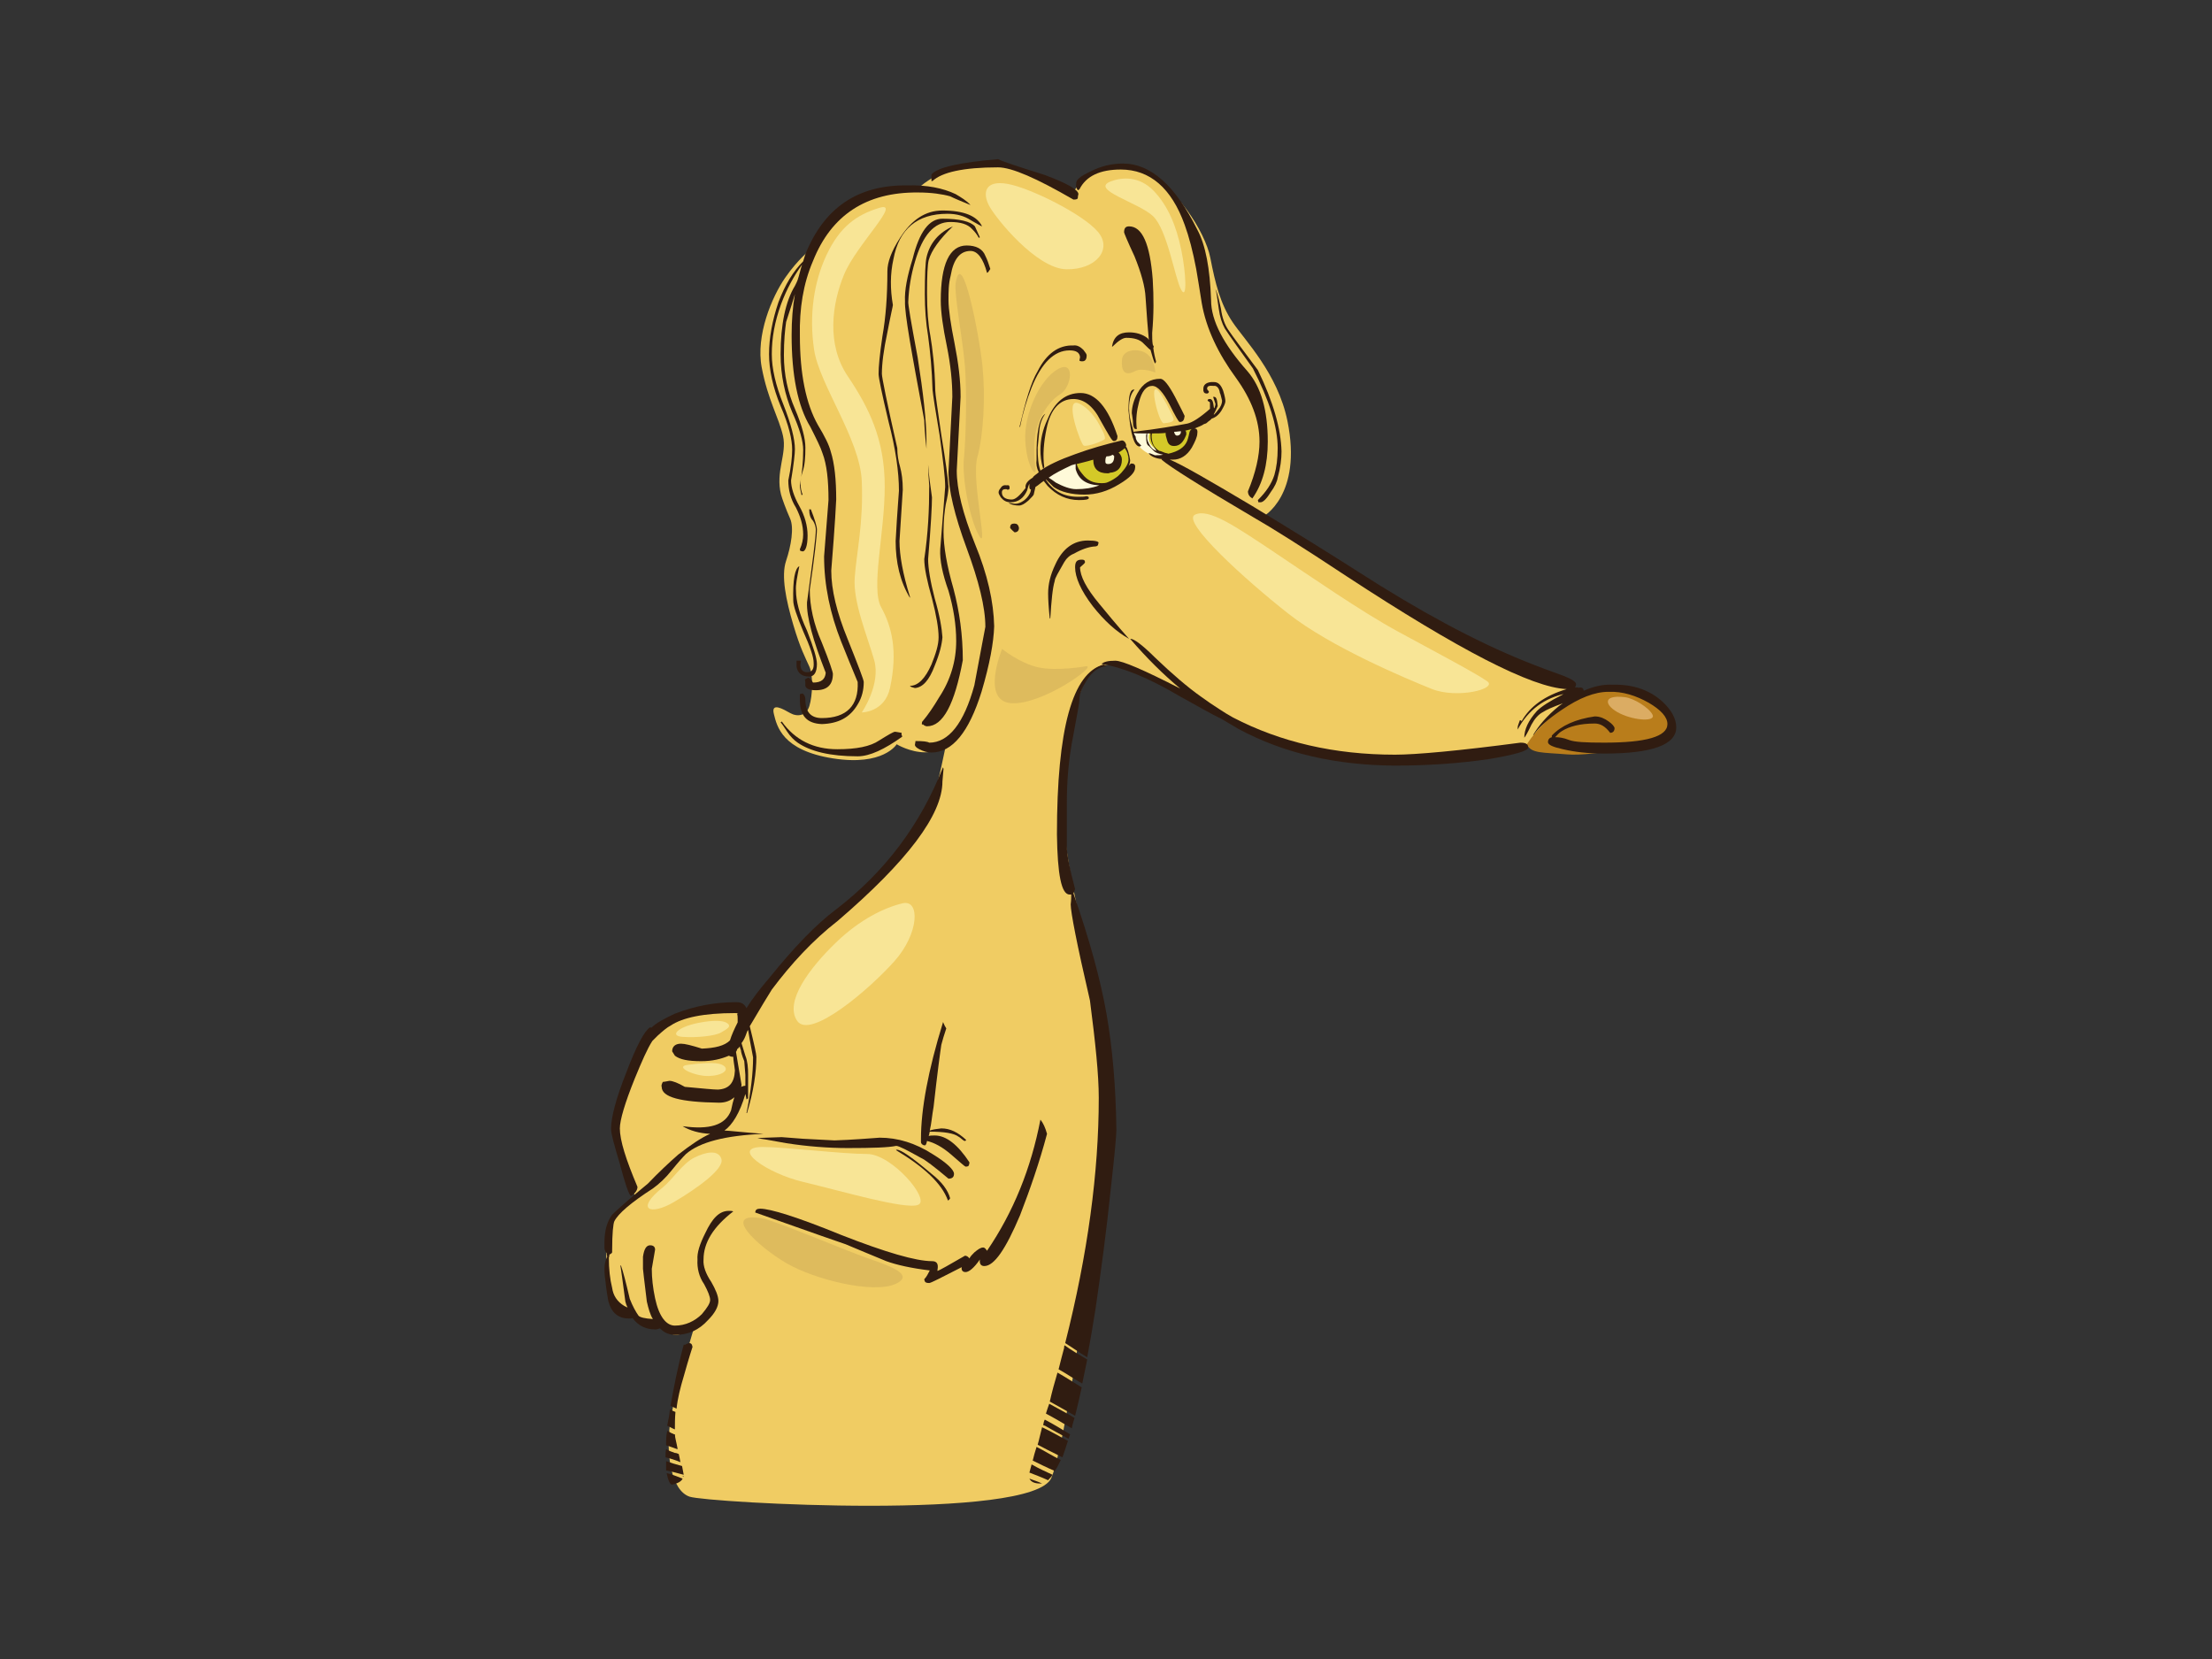 <?xml version="1.0" encoding="utf-8"?>
<!-- Generator: Adobe Illustrator 17.0.0, SVG Export Plug-In . SVG Version: 6.00 Build 0)  -->
<!DOCTYPE svg PUBLIC "-//W3C//DTD SVG 1.1//EN" "http://www.w3.org/Graphics/SVG/1.1/DTD/svg11.dtd">
<svg version="1.1" id="Layer_1" xmlns="http://www.w3.org/2000/svg" xmlns:xlink="http://www.w3.org/1999/xlink" x="0px" y="0px"
	 width="800px" height="600px" viewBox="0 0 800 600" enable-background="new 0 0 800 600" xml:space="preserve">
<rect x="0" y="0" width="800" height="600" fill="#333333" stroke="none"/>
<g>
	<path fill="#B97D1B" d="M567.49,253.205c3.461-1.608,12.651-6.223,22.595-3.218c9.946,3.002,17.19,11.052,14.162,15.13
		c-3.028,4.072-28.538,8.475-37.403,7.722c-8.864-0.751-13.205-0.254-14.603-3.668C550.845,265.758,558.951,257.177,567.49,253.205z
		"/>
	<path fill="#F0CC63" d="M282.463,178.827c-2.073-8.254,2.201-14.573,0.733-21.129c-1.467-6.556-5.507-13.118-7.705-24.776
		c-2.204-11.655,3.668-25.499,8.441-32.421c4.771-6.922,9.542-10.563,9.542-10.563s2.203-12.386,16.518-16.759
		c14.313-4.37,22.024-5.099,22.024-5.099s13.946-12.752,30.832-8.38c16.882,4.373,25.326,9.837,25.326,9.837
		s8.243-14.898,24.591-8.014c12.113,5.101,23.125,22.221,24.958,31.695c1.835,9.471,3.67,16.754,8.075,23.31
		c4.404,6.559,16.315,18.547,19.819,35.704c5.509,26.956-8.807,34.607-8.807,34.607c15.416,9.834,40.374,27.685,56.522,35.336
		c16.153,7.651,33.406,17.485,44.048,21.495c10.644,4.004,12.846,8.011,12.846,8.011s-5.871,4.01-11.012,9.111
		c-5.138,5.101-6.974,8.377-6.974,8.377s-44.645,13.41-80.749,2.186c-30.465-9.469-42.577-20.766-52.119-24.776
		c-9.545-4.004-20.556-10.56-26.062-1.818c-5.506,8.743-9.908,33.881-8.442,54.644c1.467,20.766,12.849,59.375,14.683,85.605
		c1.834,26.23-12.699,133.804-19.304,149.472c-6.608,15.662-124.213,8.996-130.82,6.813c-6.607-2.189-8.81-15.301-6.974-27.322
		c1.834-12.026,8.81-34.604,8.81-34.604s-4.044,3.565-6.977,3.417c-2.931-0.142-4.77-3.789-4.77-3.789s-4.403,0.371-6.607-0.726
		c-2.203-1.092-4.771-3.281-4.771-3.281s-4.037,0.366-6.607-4.367c-2.57-4.738-2.936-23.315-1.102-27.688
		c1.837-4.373,9.178-10.569,9.178-10.569s-9.911-20.76-6.974-29.871c2.936-9.106,7.341-21.852,12.112-28.048
		c4.77-6.196,12.48-8.74,20.554-9.837c8.074-1.092,13.214,2.915,13.214,2.915s8.441-9.837,16.883-19.308
		c8.444-9.471,22.39-20.398,31.566-30.6c9.177-10.2,16.882-20.037,19.453-25.865c2.571-5.83,5.875-23.315,5.875-23.315
		s-2.202,3.644-7.711,3.644c-5.506,0-10.277-2.915-10.277-2.915s-4.771,8.014-23.123,5.099
		c-18.353-2.912-20.191-11.655-21.29-16.025c-1.102-4.375,3.303-1.823,5.872-0.366c2.57,1.457,5.873,1.092,6.973-2.552
		c1.104-3.641,1.47-10.929,0-14.207c-1.467-3.278-3.301-6.556-5.871-15.299c-2.569-8.742-4.405-17.488-2.569-22.952
		c1.836-5.462,2.934-12.021,1.467-15.299C284.297,184.286,282.829,180.279,282.463,178.827z"/>
	<path fill="#FFFAD9" d="M378.376,172.066c0,0,5.325-4.121,9.025-5.462c3.703-1.346,19.408-5.647,19.408-5.647
		s1.264,2.241,1.534,4.569c0.27,2.331-0.633,7.078-4.603,8.871c-3.973,1.79-8.845,3.938-13.991,3.223
		C384.606,176.905,378.286,174.307,378.376,172.066z"/>
	<path fill="#D4C928" d="M389.296,164.898c0,0-1.171,4.662,1.897,7.528c3.068,2.866,6.228,3.223,8.936,3.313
		c2.706,0.087,6.047-4.211,7.039-5.464c0.991-1.256,1.533-3.941,0.722-6.36c-0.812-2.421-2.438-3.226-3.52-2.959
		C403.289,161.227,392.184,163.825,389.296,164.898z"/>
	<path fill="#FFFAD9" d="M410.126,156.557c0,0,6.701-0.167,10.582-0.704c3.88-0.538,11.191-1.883,11.191-1.883
		s1.082,6.63-3.339,9.228c-4.422,2.598-8.124,3.136-11.824,1.523c-3.7-1.613-4.965-3.404-5.776-4.837
		C410.148,158.448,409.387,156.816,410.126,156.557z"/>
	<path fill="#D4C928" d="M415.834,156.39c0,0-1.536,2.956,1.533,5.554c3.071,2.596,5.958,3.941,8.484,2.776
		c2.528-1.163,6.319-7.078,6.409-8.06c0.09-0.988-0.812-2.334-0.812-2.334s-4.874,0.448-7.4,0.718
		C421.52,155.315,415.834,156.39,415.834,156.39z"/>
	<path fill="#FFFAD9" d="M399.136,164.898c-0.423,0.778-0.54,4.662,2.166,3.854c2.708-0.808,2.438-5.374,1.806-5.284
		C402.477,163.558,399.766,163.735,399.136,164.898z"/>
	<path fill="#FFFAD9" d="M424.227,156.033c-0.283,0.466,0.452,2.415,1.717,2.238c1.264-0.18,2.255-2.148,1.896-2.599
		C427.476,155.225,424.768,155.137,424.227,156.033z"/>
	<path fill="#301C11" d="M428.444,81.275c1.594,4.345,2.984,9.682,4.18,16.003c0.599,3.36,1.195,7.315,1.991,12.253
		c1.594,9.286,5.972,18.375,12.344,27.068c5.576,7.708,8.561,15.414,8.561,23.119c0,5.14-1.395,11.265-4.183,17.985
		c0,1.185,0.6,1.973,1.593,2.568c3.786-5.336,5.576-12.253,5.576-20.553c0-11.262-2.389-19.759-7.367-25.488
		c-8.561-9.682-13.138-18.178-13.138-25.69c-0.399-11.458-1.991-19.955-4.978-25.488c-7.962-16.003-16.921-23.91-26.876-23.91
		c-4.18,0-8.163,0.988-11.945,2.967c-3.384,1.58-5.178,2.961-4.977,4.345c-0.2,0.789,0,1.58,0.595,2.369l0.598-0.393
		c2.391-4.741,7.368-7.116,14.932-7.116C415.901,61.314,423.666,68.034,428.444,81.275z"/>
	<path fill="#301C11" d="M441.583,111.701c-0.797-3.753-1.395-6.122-1.991-7.107l0,0c0.4,0.985,0.596,3.161,1.194,7.107
		c0.399,2.967,1.194,5.339,2.192,7.116c1.792,2.768,5.176,7.512,10.152,14.425c5.972,11.658,8.96,21.142,8.96,28.848
		c0,3.756-0.396,6.917-1.193,9.682c-0.996,3.164-2.986,6.128-5.975,9.089l0.199,0.792h0.797c0.797,0,1.992-0.988,3.584-3.557
		c1.59-2.173,2.388-3.952,2.588-5.333c0.995-3.557,1.393-6.72,1.393-9.488c-0.199-8.101-2.986-17.982-8.561-29.44
		c-4.976-6.72-8.759-11.658-10.751-14.622C442.978,117.432,441.981,114.864,441.583,111.701z"/>
	<path fill="#301C11" d="M336.864,65.466h0.397c3.385-3.163,11.149-4.94,23.692-4.94c4.977,0,13.935,3.949,27.276,11.658
		c1.193,0,1.59-0.197,1.59-0.789c0-0.592,0.202-0.988,0.202-1.185c0-1.58-4.183-3.955-12.146-6.916
		c-9.357-2.964-14.932-4.744-16.921-5.732c-13.937,1.187-21.9,2.964-24.089,5.533V65.466z"/>
	<path fill="#301C11" d="M332.084,69.615c4.781,0,8.76,0.595,11.55,1.381c1.59,0.794,3.981,1.78,7.364,3.161
		c-1.391-1.577-3.383-2.762-5.374-3.947c-4.58-2.175-10.353-3.36-17.52-3.161c-17.918-0.199-30.063,8.098-36.833,24.896
		c-0.197,0.789-0.595,1.777-0.794,2.568c-3.583,3.557-6.57,8.497-8.96,14.821c-2.189,6.521-3.386,12.842-3.386,18.768
		c0,5.533,1.396,12.053,4.182,18.773c2.987,6.916,4.182,12.053,4.182,15.809c0,2.569-0.399,6.322-1.392,11.065
		c0,3.36,0.794,6.717,2.787,9.881c1.593,3.161,2.588,6.321,2.588,9.681c0,1.777-0.399,3.557-1.194,5.333
		c0,0.396,0.199,0.595,0.199,0.595l0.796,0.194c0.994,0,1.792-1.974,1.792-5.729c0-3.554-0.995-7.113-2.987-10.67
		c-1.993-3.557-2.986-6.717-2.986-9.286c0.994-5.928,1.393-9.684,1.393-11.265c0-3.753-1.393-9.089-4.18-16.202
		c-2.785-6.916-4.18-13.041-4.18-18.181c0-5.729,0.995-11.655,3.385-18.176c1.99-5.333,4.576-10.08,7.565-14.229
		c-0.596,1.777-0.996,3.756-1.593,5.535c-0.198,0.589-0.596,1.381-0.996,2.173l0,0c-3.383,5.53-5.176,14.027-5.176,24.696
		c0,7.708,1.594,14.821,4.182,20.949c2.788,6.122,3.982,10.667,3.982,13.634c0,4.348-0.399,8.494-1.194,12.845
		c0,0.789,0.199,1.974,0.596,3.554l0.399-0.196c-0.995-2.372-0.995-5.336,0-8.297c0.797-2.375,0.994-5.14,0.994-8.696
		c0-3.36-1.193-7.902-3.782-14.029c-2.587-5.928-3.981-12.449-3.981-19.366c0-5.333,0.399-9.286,0.797-12.051
		c1.591-4.747,2.589-8.101,3.184-10.08c-0.797,4.547-1.194,9.488-1.194,14.821c0,14.425,2.19,25.687,6.769,33.196
		c2.19,4.348,3.782,7.509,4.381,9.488c1.593,4.146,2.19,9.878,2.19,16.988l-1.594,20.354c0,10.473,2.19,20.747,6.173,30.827
		c1.991,4.94,3.981,9.878,5.972,14.622c0.397,8.494-3.981,13.042-12.942,13.042c-3.98,0-5.973-2.176-5.973-6.72
		c0-0.988-0.397-1.777-0.994-2.176c-0.598,0.202-0.995,0.202-0.995,0.202v2.173c0,5.729,2.589,8.494,7.962,8.694
		c5.972-0.199,10.156-2.369,12.942-7.113c1.593-2.569,2.192-5.333,2.192-8.101c0-0.792-1.993-5.931-5.777-15.413
		c-3.982-9.682-5.971-17.979-5.971-24.898c1.395-16.994,1.79-25.491,1.79-25.687c0-7.113-0.595-13.039-1.99-17.39
		c-0.596-2.369-2.19-5.533-4.579-9.482c-4.381-7.705-6.57-18.574-6.57-32.407c-0.2-9.684,1.194-18.771,4.777-27.071
		C300.629,77.915,313.171,69.415,332.084,69.615z"/>
	<path fill="#301C11" d="M340.844,79.1c-4.778,0-8.362,4.744-10.75,14.425c-1.991,6.321-2.986,11.461-2.787,15.411
		c-0.199,4.351,2.388,18.577,6.968,43.077c0,1.384,0.197,4.741,0.794,10.276c0-0.988,0-1.976,0-2.571
		c0-7.705-1.193-17.783-3.184-30.428c-2.391-12.842-3.584-19.562-3.384-20.354c0.199-4.741,0.993-9.482,2.389-14.223
		c2.787-9.684,6.968-14.428,12.743-14.428c3.78,0,6.371,0.792,7.961,2.571c0.998,0.988,1.793,1.976,2.391,3.161l0.397-0.199
		l-1.79-3.95C350.998,80.088,347.017,79.1,340.844,79.1z"/>
	<path fill="#301C11" d="M323.125,93.721c1.991-10.866,8.562-16.402,19.512-16.402c3.383,0,6.171,0.792,8.56,2.375
		c2.39,1.381,3.783,2.173,3.982,2.173c-1.792-3.756-6.57-5.732-14.335-5.732c-6.171,0-11.149,3.36-15.33,9.881
		c-3.184,4.94-4.579,8.89-4.579,12.053c0,9.089-0.596,16.795-1.792,23.514c-0.994,6.717-1.392,11.065-1.392,13.634
		c0,1.381,1.193,7.113,3.582,17.19c2.588,9.881,3.783,18.378,3.783,25.095c0,0.789-0.598,6.916-1.195,18.178
		c0,7.708,1.593,14.624,5.176,20.553v-0.399c-2.589-8.3-3.782-15.017-3.782-20.154l1.193-18.571c0-3.36-0.396-6.128-0.995-8.301
		c-0.596-1.979-0.995-4.348-0.995-6.72c-3.78-16.598-5.575-25.687-5.575-26.872c0-3.557,0.596-8.497,1.991-15.018
		c1.196-6.324,1.993-9.488,1.993-9.881C321.931,104.593,321.931,99.058,323.125,93.721z"/>
	<path fill="#301C11" d="M343.036,108.54c0-2.962,0-5.926,0.795-8.887c0.995-5.931,3.383-8.895,7.166-8.895
		c2.589,0,4.581,2.768,5.973,7.905c0.397,0,0.596-0.592,1.195-1.384c-0.599-1.974-1.195-3.557-1.795-4.741
		c-0.993-2.571-3.383-3.753-6.765-3.753c-6.175,0-9.361,6.715-9.361,19.955c0,4.149,0.797,9.681,2.19,16.401
		c1.395,6.914,1.991,13.041,1.991,18.375l-1.392,27.074c0,6.521,2.188,15.804,6.571,27.663c4.378,11.854,6.765,21.339,6.765,28.452
		c0,0.199-1.392,7.113-3.982,21.145c-3.78,13.828-9.354,20.747-16.324,20.747c-0.598-0.399-2.189-0.592-4.977-0.592
		c0,0.592-0.198,0.985-0.198,1.384c0,0.393,0.397,0.985,1.591,1.58c1.594,0.786,2.788,1.185,4.382,1.185
		c7.564,0,13.537-7.313,18.116-21.937c2.985-10.077,4.379-17.783,4.58-23.708c-0.201-8.893-2.39-18.773-6.968-29.836
		c-4.381-10.872-6.571-19.761-6.571-26.479l1.394-26.678c0-5.926-0.794-12.25-2.19-19.363
		C343.831,117.236,343.036,111.9,343.036,108.54z"/>
	<path fill="#301C11" d="M334.472,106.367c0,5.333,0.399,10.473,1.195,15.217c0.797,5.928,1.395,12.25,1.594,19.363
		c0.198,1.976,0.995,7.312,2.588,16.601c1.194,8.694,1.99,15.018,1.99,18.572c0,0-0.595,7.512-1.792,22.526
		c-0.198,3.952,0.797,8.89,2.989,15.018c1.79,6.128,2.787,12.253,2.787,18.178c0,7.113-1.991,14.029-6.173,20.354
		c-1.99,3.357-3.982,6.324-6.171,8.893c-0.198,0.988,0,1.381,0.199,0.789c0.598,0.592,1.193,0.792,1.593,0.792
		c5.773,0,9.953-7.904,12.941-23.91c0-9.089-1.194-17.589-3.384-25.886c-2.39-8.298-3.583-15.214-3.583-20.548
		c0-4.348,0.399-7.512,0.796-9.881c0.598-2.571,0.996-4.545,0.996-6.521c-0.201-2.768-0.996-8.89-2.59-18.574
		c-1.392-9.485-2.189-15.018-2.189-16.006c-0.198-8.694-0.995-15.214-1.792-19.958c-0.797-4.149-1.194-9.286-1.194-15.411
		c0-6.321,0.198-10.277,0.596-11.857c0.998-3.559,3.982-7.705,8.762-12.25c-4.979,2.17-8.363,5.928-9.559,11.262
		C334.673,94.906,334.472,99.453,334.472,106.367z"/>
	<path fill="#301C11" d="M408.336,81.867c-1.194,0-1.792,0.589-1.792,2.17c0,0.199,1.196,3.163,3.782,8.696
		c2.389,5.928,3.786,10.869,3.983,14.821c0.4,6.125,0.797,11.262,1.191,15.414c-0.198-0.199-0.198-0.396-0.394-0.595
		c-1.991-1.58-4.381-2.173-6.771-2.173c-3.584,0-5.575,1.581-6.171,5.137h0.199c2.189-2.173,3.783-3.161,4.976-3.161
		c2.787,0,4.977,0.592,6.372,2.173c1.591,1.583,2.189,2.173,2.39,2.173l0,0c0.596,1.976,0.995,3.753,1.591,4.94
		c0.199-0.196,0.399-0.393,0.399-0.789c-0.399-1.384-0.797-3.161-0.995-4.94c0.198-0.199,0.198-0.199,0.198-0.396
		c-0.198-0.196-0.198-0.396-0.397-0.789c-0.199-1.187-0.199-2.768-0.199-4.149c0.596-6.523,0.596-12.845,0.199-19.366
		C415.901,88.192,413.115,81.867,408.336,81.867z"/>
	<path fill="#301C11" d="M391.413,130.673c0.996,0,1.594-0.592,1.594-2.175c0-0.396-0.399-0.985-1.194-1.976
		c-0.996-0.988-2.192-1.777-3.584-1.581c-5.377-0.196-9.756,2.964-12.942,9.289c-2.39,3.952-4.379,10.866-6.57,20.154h0.198
		c0.998-4.94,2.391-9.682,4.182-14.229c3.584-8.89,8.163-13.434,13.738-13.434c2.389,0,3.582,0.792,3.783,2.372
		c0,0.396-0.201,0.789-0.201,1.381C390.817,130.673,391.015,130.673,391.413,130.673z"/>
	<path fill="#301C11" d="M416.697,139.566c1.99,0,3.981,2.369,6.17,6.521c2.193,4.345,3.386,6.521,3.784,6.521
		c1.193,0,1.591-0.595,1.792-2.176c-0.201-0.396-1.196-2.568-3.383-6.717c-2.39-4.544-4.183-6.72-5.376-6.72
		c-3.584,0-6.371,1.581-8.365,5.336c-1.194,2.173-1.99,4.741-1.99,7.113c0,0,0.201,0.988,0.399,2.768
		c0,1.976,0.397,2.961,0.996,2.961c0.595,0,0.595-0.196,0.399-0.196c-0.399-3.36,0-6.521,0.796-9.485
		C412.916,141.539,414.508,139.566,416.697,139.566z"/>
	<path fill="#301C11" d="M407.142,161.301c0.198-0.199,0.198-0.199,0.198-0.199c-0.198-1.185-0.996-1.976-1.792-1.777
		c-5.773,1.384-11.347,2.964-16.722,4.94c-5.575,1.976-9.755,3.95-12.542,5.928c-0.796-2.176-0.996-4.744-0.996-8.301
		c0,0,0.201-2.175,0.598-6.125c0.199-2.571,0.996-4.544,2.188-6.128c-2.188,1.384-3.382,6.72-3.184,16.601
		c-0.198,1.58,0,2.964,0.797,4.545c-0.797,0.789-1.792,1.185-2.19,1.976c-1.991,1.185-2.788,2.369-2.588,3.753
		c-1.993,2.568-3.587,4.149-4.977,4.149c-2.388,0-3.584-0.988-3.584-2.569c0-0.985,0.596-1.185,1.394-1.185
		c0.198,0,0.398,0,0.595,0.199c0.6,0,0.798-0.199,0.798-0.595c0-0.789-0.198-1.185-0.995-0.986
		c-1.195-0.199-1.792,0.197-2.391,1.182c-0.399,0.399-0.595,0.991-0.595,1.384c0,0.595,0.397,0.988,0.796,1.777
		c0.995,1.187,1.99,1.78,3.584,1.78c2.787,0,4.777-1.581,5.972-4.345c0.199-0.792,0.397-1.58,0.796-2.372c0,0.196,0,0.792,0,0.988
		c0,0.592,0,0.988,0.598,1.187c-0.199,0.393-0.199,0.592-0.199,0.789c-0.398,0.988-0.995,1.974-2.188,2.962
		c-1.595,1.187-2.987,1.583-4.381,1.187c-0.399,0-0.799-0.196-1.194-0.196v0.196c1.194,0.595,2.386,0.789,3.582,0.789
		c0.996,0,1.993-0.589,3.383-1.777c1.195-1.187,1.993-1.976,1.993-2.369c0.198-0.988,0.397-1.78,0.598-2.571
		c0.996-0.59,1.792-1.384,2.986-2.173c0.397,0.592,0.995,1.185,1.393,1.78c3.185,3.357,6.967,5.134,11.348,5.134
		c2.39,0,3.584-0.196,3.584-0.789c0-0.396-0.397-0.592-0.995-0.592c-0.598,0.196-1.793,0.196-2.989,0.196
		c-4.976,0-8.758-1.973-11.547-6.125v-0.199c0.599,0.595,1.594,1.583,2.789,2.768c2.588,1.78,6.371,2.768,11.149,2.768
		c4.18,0,8.362-1.185,12.542-3.756c3.984-2.369,5.773-4.345,5.773-5.926c0.201-1.187-0.398-1.58-1.392-1.58
		c-0.397,0.196-0.797,0.59-0.995,1.185c0.397-0.988,0.598-1.777,0.598-2.372C408.336,163.872,407.739,162.089,407.142,161.301z
		 M404.951,164.066c-0.199-0.194-0.199-0.194-0.399-0.393c0.995-0.595,1.594-0.988,2.19-1.583c0.996,1.185,1.395,2.768,1.395,4.152
		c0,1.185-0.798,2.765-2.59,4.741c-0.397,0.396-0.796,0.789-1.193,1.185c-0.996,0.792-2.19,1.583-3.584,2.175
		c-0.799,0.393-1.594,0.393-2.588,0.393c-2.788,0-4.977-0.986-6.771-3.357c-1.194-1.384-1.792-2.569-1.991-3.557
		c1.395-0.396,3.386-0.789,5.974-1.58l0,0c0,3.357,1.792,4.938,5.176,4.938c0.199,0,0.596,0,0.796-0.196
		c2.789-0.196,4.379-1.777,4.379-4.741C405.747,165.253,405.348,164.658,404.951,164.066z M389.023,167.821v1.777
		c0.998,3.753,3.784,5.732,8.562,5.931c-2.589,0.986-5.376,1.381-8.362,1.381c-2.189,0-4.779-0.988-7.365-2.372
		c-0.998-0.789-1.993-1.384-2.59-1.777c2.192-1.583,4.979-2.967,8.362-4.547C387.83,168.215,388.229,168.018,389.023,167.821z
		 M400.173,165.051c0.995,0,1.593-0.194,2.19-0.589c0.397,0.196,0.596,0.396,0.596,0.589c0,1.982-0.796,2.77-2.189,2.77
		c-0.598,0-0.996-0.196-0.996-0.789C399.775,166.241,399.775,165.649,400.173,165.051z"/>
	<path fill="#301C11" d="M397.984,152.012c2.787,4.94,4.18,7.509,4.777,7.509c0.996,0,1.396-0.592,1.396-1.78
		c-3.386-10.47-7.966-15.607-13.34-15.607c-5.376,0-9.357,3.158-11.946,9.482c-1.793,3.756-2.587,7.509-2.587,11.068
		c0,1.974,0.2,4.348,0.995,6.914l0.399-0.592c-0.599-4.348-0.199-9.089,0.796-13.833c1.393-7.11,4.778-10.866,9.756-10.866
		C392.011,144.307,395.395,146.875,397.984,152.012z"/>
	<path fill="#301C11" d="M379.866,223.544c0.399-6.322,0.797-10.869,1.594-13.437c0-0.988,1.392-3.161,3.383-6.717
		c0.797-1.384,1.991-2.571,3.582-3.161c2.789-1.583,5.177-2.375,7.169-2.571c0.995,0,1.593-0.196,1.593-0.985
		c0.598-0.792-0.797-1.187-3.782-1.187c-5.176,0-9.159,2.964-11.746,8.693c-1.793,3.753-2.589,7.113-2.589,10.473
		c0,2.175,0.198,5.336,0.596,9.089L379.866,223.544z"/>
	<path fill="#301C11" d="M392.409,203.389c0-0.792-0.399-0.988-1.194-0.988c-1.793,0-2.389,0.789-2.389,2.768
		c0,3.554,1.991,8.298,6.371,14.027c4.18,5.333,8.561,9.286,13.14,11.857c-4.578-5.137-8.162-9.485-10.75-12.648
		c-4.778-5.729-6.968-10.075-6.968-13.235C391.813,204.178,392.409,203.586,392.409,203.389z"/>
	<path fill="#301C11" d="M403.359,238.954c-2.588,0-4.182,0.396-4.976,1.185c7.564,1.187,16.92,4.94,28.269,11.66
		c7.167,3.952,11.945,6.72,14.931,8.101c1.991,1.187,4.382,2.568,6.37,3.756c16.526,8.89,35.24,13.039,56.145,13.238
		c12.345,0,23.691-0.792,34.443-2.369c9.358-1.583,14.133-2.967,14.133-4.152c0-1.384-0.993-1.777-2.787-1.777
		c-22.495,2.962-37.828,4.345-45.391,4.345c-21.9,0-41.412-4.545-58.531-13.435c-1.795-0.988-3.387-1.979-5.179-3.163
		c-2.189-1.384-4.18-2.768-6.369-4.348c-4.779-3.36-10.551-8.297-16.725-14.226c-4.577-4.545-7.566-6.717-8.759-6.717h-0.198
		c5.973,6.917,11.943,12.842,18.115,17.979C413.712,242.315,405.946,238.954,403.359,238.954z"/>
	<path fill="#301C11" d="M400.173,240.931l-0.996-0.593c-11.347,2.964-16.92,23.318-16.92,61.452
		c0.198,14.425,1.591,21.737,4.577,21.737c0.398,0,0.598,0,0.598,0c0,0.792,0,1.976-0.199,3.557c0,2.765,2.189,14.223,6.968,34.776
		c1.99,15.41,3.184,26.869,3.184,35.172c0,26.875-3.98,56.511-12.142,88.719c2.588,1.583,4.976,3.357,7.964,5.137
		c0.995-5.333,1.99-11.065,2.984-17.387c1.993-13.636,3.982-28.256,5.575-43.863c1.395-12.255,1.991-19.172,1.991-20.952
		c-0.199-15.607-1.394-29.637-3.584-42.083c-2.189-12.452-6.173-26.874-11.944-43.472c0.197-0.396,0.397-0.985,0.596-1.583
		c-1.991-7.506-2.988-12.444-2.988-15.411v-15.61c0-7.905,0.598-16.003,2.391-24.898c1.392-7.509,2.188-11.658,2.188-12.84
		c0-1.982,0.996-4.154,2.59-6.72C394.997,242.91,397.385,241.13,400.173,240.931z"/>
	<path fill="#301C11" d="M337.062,179.872c-0.598-4.343-1.195-8.298-1.395-11.854c0,2.176,0.199,4.94,0.399,7.708
		c0,8.494-0.399,17.19-1.79,26.476c0,3.161,0.995,7.905,2.787,14.229c1.594,6.125,2.391,10.866,2.391,14.03
		c0,2.765-0.999,5.928-2.589,9.878c-2.192,4.94-4.781,7.706-7.767,7.706c0.199,0.396,0.996,0.592,1.793,0.792
		c2.787-0.199,5.175-2.765,7.168-8.104c1.79-4.343,2.588-7.703,2.785-10.271c-0.198-3.164-0.995-7.905-2.785-14.03
		c-1.594-6.125-2.391-11.068-2.391-14.229C336.665,190.348,337.062,182.836,337.062,179.872z"/>
	<path fill="#301C11" d="M293.263,184.22h-0.599c0,1.78,0.399,3.164,1.393,4.152c0.598,0.985,0.995,2.173,0.995,3.161
		c0,2.964-1.193,11.658-3.183,26.28c-0.202,5.336,2.188,13.833,6.766,25.491c-0.198,2.372-1.593,3.556-4.579,3.556
		c-0.794-1.185-1.393-1.78-1.792-1.78c-0.796,0.396-0.996,0.595-1.193,0.792c0.197,0.199,0.197,0.988,0.197,2.173
		c0.2,0.988,1.395,1.583,3.783,1.583c4.183,0,6.174-1.976,6.174-5.928c0-0.592-1.196-4.348-3.984-11.265
		c-2.985-6.717-4.378-13.238-4.378-19.164c1.79-12.255,2.587-19.565,2.587-21.738C295.452,190.348,294.656,187.777,293.263,184.22z"
		/>
	<path fill="#301C11" d="M289.081,204.771c-1.593,0.792-2.39,4.94-2.188,12.452c0,1.777,1.193,5.333,3.583,11.063
		c2.588,5.729,3.783,9.485,3.783,11.265c0.199,2.569-0.599,3.557-2.388,3.557c-1.594,0-2.39-0.988-2.39-2.768l0.198-1.384
		c-0.397,0-0.598,0-0.996,0c-0.396,0-0.396,0-0.596,0v2.175c0.399,2.369,1.991,3.557,4.579,3.557c1.793,0,2.788-1.58,2.788-4.547
		c0-1.974-1.194-5.928-3.582-12.051c-2.789-5.928-3.982-10.866-3.982-14.425C287.687,211.687,288.286,208.723,289.081,204.771z"/>
	<path fill="#301C11" d="M326.312,266.421c-0.199-0.592-0.4-0.988-0.199-1.381c-1.394-0.199-1.991-0.396-2.39-0.396
		c-0.598,0-2.588,1.185-5.773,3.161c-3.187,2.173-8.163,3.163-15.132,3.163c-8.56,0-15.33-3.36-20.109-10.08
		c0,0.199-0.196,0.199-0.397,0.393c0.598,0.595,1.195,1.583,2.391,3.363c1.193,1.777,2.386,2.964,3.782,3.952
		c4.579,3.158,11.746,4.938,21.701,4.938C314.564,273.534,319.942,270.968,326.312,266.421z"/>
	<path fill="#301C11" d="M250.457,487.138c-0.199-0.993-0.397-1.387-1.392-1.387l-0.995,0.393c0,0.202-0.201,0.202-0.797,0.202
		c-2.192,8.101-3.584,15.416-4.778,22.131c0.598,0.196,1.392,0.589,2.189,0.988c0.397-3.756,1.395-7.703,2.589-11.66
		C249.263,490.692,250.457,487.138,250.457,487.138z"/>
	<path fill="#301C11" d="M241.3,517.37v0.196c0.4,0,0.799,0.197,0.996,0.393C242.098,517.566,241.7,517.566,241.3,517.37z"/>
	<path fill="#301C11" d="M241.3,517.566c-0.397,1.774-0.397,3.357-0.397,5.137c1.195,0.393,2.387,0.792,3.98,1.381c0,0,0,0,0.199,0
		c-0.397-2.369-0.995-4.149-0.995-5.333c-0.199,0-0.397,0-0.595-0.196C242.696,518.358,242.098,517.763,241.3,517.566z"/>
	<path fill="#301C11" d="M240.903,528.435c0,0.59,0,1.774,0,3.357c1.988,0.393,4.179,0.988,6.37,1.583
		c-0.199-0.994-0.398-2.178-0.598-3.166C244.486,529.62,242.495,529.025,240.903,528.435z"/>
	<path fill="#301C11" d="M241.102,532.78c0.598,2.768,1.194,4.149,1.991,4.149c1.989-0.393,3.383-1.19,3.782-2.173
		C244.882,533.965,242.891,533.179,241.102,532.78z"/>
	<path fill="#301C11" d="M240.903,524.084c-0.199,0.988-0.199,1.976-0.199,2.97c1.593,0.393,3.582,0.982,5.376,1.774
		c-0.201-1.185-0.399-2.173-0.599-2.964c-0.598-0.202-0.795-0.393-1.393-0.393C242.891,525.072,241.897,524.679,240.903,524.084z"/>
	<path fill="#301C11" d="M246.675,533.768c0.199,0,0.399,0.197,0.598,0.393v-0.196C247.074,533.768,246.875,533.768,246.675,533.768
		z"/>
	<path fill="#301C11" d="M244.086,516.971c0-1.971,0-4.149,0.199-6.322c-0.596-0.197-1.395-0.589-1.99-0.988
		c-0.198,2.173-0.596,4.149-0.996,5.928C242.098,515.983,243.093,516.578,244.086,516.971z"/>
	<path fill="#301C11" d="M368.915,439.514c3.585-9.286,6.97-18.97,9.755-29.44c-0.598-2.173-1.392-3.952-2.387-5.137
		c-3.386,17.583-9.755,33.392-19.313,47.422c-0.399-0.595-0.797-1.185-1.392-1.185c-0.996,0-1.992,0.786-3.189,1.774
		c-0.795,0.792-1.392,1.387-1.789,2.178c-0.397-0.595-0.994-0.988-1.593-0.988c-5.773,3.357-8.961,5.137-9.954,5.53v-0.393
		c0.4-2.173-0.199-3.161-1.991-3.161c-5.774,0-16.723-3.166-32.849-9.488c-15.926-6.518-25.683-9.488-29.265-9.488
		c-1.195,0-1.793,0.398-1.793,1.386c21.104,7.512,32.054,11.262,32.651,11.464c4.579,1.971,9.556,3.952,14.73,6.125
		c3.784,1.381,9.16,2.566,15.73,3.357c-0.598,1.185-1.195,2.369-1.99,3.161c0,0.202,0,0.202,0.197,0.792
		c0.201,0.393,0.598,0.595,1.594,0.595c0.599,0,4.379-1.976,11.746-5.732c-0.198,1.185,0.399,1.774,1.396,1.774
		c1.193,0,2.984-1.381,5.174-4.542c-0.199,1.583,0.4,2.369,1.595,2.369C359.56,457.889,363.74,451.764,368.915,439.514z"/>
	<path fill="#301C11" d="M301.824,412.443c-4.184-0.196-7.965-0.393-11.349-0.589l-7.767-0.595
		c-4.579,0.196-7.562,0.196-8.758,0.399c0.397,0,3.782,0.589,10.353,1.774c7.566,1.185,15.13,1.78,22.296,1.78
		c8.96,0,14.734-0.197,17.522-0.792c0.995,0,3.981,1.583,8.961,4.351c1.389,0.589,4.777,3.155,9.953,7.506
		c1.392,0,1.991-0.595,1.991-1.78c0-1.387-2.59-3.952-7.766-7.113c-6.173-3.952-12.542-5.928-19.112-5.928
		C307.994,412.246,302.42,412.443,301.824,412.443z"/>
	<path fill="#301C11" d="M385.042,486.543c-0.199,0.196-0.199,0.792-0.199,0.988c-0.596,2.369-1.395,5.137-1.991,7.703
		c2.589,1.387,5.377,3.363,8.561,5.137c0.598-2.762,1.196-5.726,1.794-8.691C390.219,489.9,387.432,488.323,385.042,486.543z"/>
	<path fill="#301C11" d="M382.455,496.418c-0.995,3.363-1.991,6.922-2.788,10.476c2.788,1.583,5.774,3.166,9.159,5.137
		c0.795-3.161,1.591-6.518,2.389-10.269C388.03,499.781,385.243,498.001,382.455,496.418z"/>
	<path fill="#301C11" d="M379.467,507.686c-0.397,1.185-0.797,2.173-1.195,3.554c2.987,1.583,5.975,3.363,9.358,5.339
		c0.201-1.185,0.599-2.571,0.996-3.756C385.441,510.846,382.257,509.263,379.467,507.686z"/>
	<path fill="#301C11" d="M375.287,522.507c2.19,1.185,4.579,2.369,6.97,3.554c0.595,0.399,1.191,0.595,1.99,0.994
		c0.596-1.583,1.194-3.559,1.991-5.934c-2.988-1.577-5.973-3.357-9.357-4.94C376.284,518.358,375.885,520.531,375.287,522.507z"/>
	<path fill="#301C11" d="M377.278,515.394c0.199,0,0.199,0.197,0.596,0.197c2.986,1.78,5.774,3.161,8.561,4.744
		c0.199-0.595,0.399-0.994,0.599-1.583c-3.187-1.976-6.174-3.75-9.16-5.333C377.478,514.007,377.478,514.602,377.278,515.394z"/>
	<path fill="#301C11" d="M373.097,529.62c-0.199,0.988-0.596,1.976-0.797,2.959c1.991,0.797,4.184,1.583,6.77,2.768
		c0.397-0.59,1.194-1.185,1.593-1.971C378.073,532.185,375.488,531.001,373.097,529.62z"/>
	<path fill="#301C11" d="M372.3,534.756L372.3,534.756c0.598,1.185,1.792,1.78,3.984,1.78c0,0,0.2,0,0.598,0
		C375.287,535.739,373.695,535.346,372.3,534.756z"/>
	<path fill="#301C11" d="M381.46,531.989c0.797-0.988,1.392-2.369,2.189-3.952c-3.185-1.578-5.972-3.357-8.76-4.738
		c-0.598,1.774-0.995,3.357-1.393,4.94C375.885,529.418,378.67,530.804,381.46,531.989z"/>
	<path fill="#301C11" d="M368.518,190.937c-0.199-1.185-0.797-1.58-1.594-1.58c-1.193,0-1.593,0.396-1.593,1.58
		c0,0,0.4,0.595,1.593,1.583C367.92,192.52,368.518,191.928,368.518,190.937z"/>
	<path fill="#301C11" d="M438.001,138.182c-1.991,0.196-2.787,1.185-2.787,2.372v0.789c0.199,0.792,0.598,0.988,1.392,0.988
		c0.399-0.196,0.595-0.196,0.595-0.792c-0.595-0.592-0.793-0.985-0.595-1.185c0-0.592,0.595-0.988,2.391-0.789
		c0.995-0.199,1.988,0.789,2.188,2.568c0.199,0.196,0.398,1.182,0.795,2.765c0,0.991-0.397,2.173-1.591,3.556
		c-0.397,0.595-0.797,0.988-1.392,1.58c0-0.196,0-0.396,0.198-0.592c0.397-0.792,0.797-1.58,1.194-2.568
		c-0.201-2.372-0.397-3.36-1.392-3.36h-0.202v0.199c0.4,1.381,0.797,2.175,0.797,2.372c0,0.393-0.199,0.985-0.397,1.58
		c-0.198-0.196-0.198-0.196-0.198-0.396l0,0c-0.202-1.979-0.599-2.964-1.395-2.964c-0.598,0-0.996,0.197-0.798,0.789
		c0.201-0.196,0.201,0,0.397,0.196c0.401,0,0.401,0.199,0.401,0.991c0,0.592,0,0.988,0,1.58c-3.584,3.161-6.371,4.94-8.164,5.333
		c-4.18,0.794-10.751,1.976-19.51,2.964c-0.199-0.789-0.199-1.185-0.397-1.777c-0.796-2.372-1.196-4.545-1.196-6.717
		c0-3.36,0.797-5.533,1.99-6.72c-1.59-0.393-2.188,2.175-2.188,7.509c0.796,8.696,1.989,12.845,3.982,13.041
		c0.197,0,0.595-0.196,0.595-0.396l-1.395-1.384c-0.197-0.393-0.595-0.985-0.595-1.777c-0.4-0.592-0.599-0.988-0.599-1.384
		c0.599,0.196,1.194,0.196,2.589,0.196c0.599,0,1.194,0,1.994,0c-0.201,0.398-0.201,0.595-0.201,0.988
		c0,1.976,0.201,3.163,0.992,3.559l1.793,1.777c0.797,0.794,1.792,0.988,3.385,1.384c-0.994,0.196-1.991,0.196-2.986,0.196
		c-1.395-0.592-1.99-0.786-2.192-0.786v0.194c0.797,0.985,2.391,1.78,4.781,1.976c0,0,0,0-0.196,0.199
		c2.984,2.568,13.934,9.485,33.046,20.747c6.571,3.753,17.919,10.866,34.045,21.538c40.417,26.479,66.695,40.11,79.435,40.705
		c-7.962,2.372-13.338,6.321-16.325,11.658c0-0.196-0.198-0.396-0.598-0.396c-0.396,1.184-0.793,1.976-0.793,2.568
		c0,0.396,0,0.595,0,0.789c3.78-7.11,9.754-11.459,17.516-13.042c-0.594,0-0.994,0.202-1.591,0.595
		c-4.38,2.173-7.365,4.149-8.958,5.729c-3.187,3.559-4.579,6.717-4.579,9.682c0.399-0.393,1.392-2.17,2.588-4.738
		c1.194-2.175,2.587-3.756,4.182-4.547c1.194-0.789,3.383-1.777,7.167-3.161c-0.599,0.396-0.797,0.592-1.396,0.988
		c-4.377,3.556-7.366,7.113-9.355,10.473h0.199c1.79-2.768,5.177-5.732,10.152-9.089c6.372-4.348,11.946-6.523,16.921-6.523
		c5.178-0.194,9.957,1.387,14.536,3.952c4.379,2.571,6.768,5.14,6.768,7.708c0,4.545-7.764,6.72-22.893,6.72
		c-6.573,0-10.751-0.199-12.741-0.988c-1.993-0.794-3.587-0.988-4.98-0.988c0.798-0.792,1.393-1.581,2.389-2.173
		c2.788-1.78,6.769-2.77,11.946-2.77c1.99,0,3.783,0.991,5.573,3.363c0.995,0,1.595-0.592,1.595-1.78
		c-0.203-0.592-0.796-1.384-2.193-2.372c-1.392-0.988-2.986-1.78-4.976-1.78c-6.968,0.988-12.145,3.36-15.528,6.916v0.595
		c-0.797,0.194-1.393,0.789-1.393,1.777c0,0.991,1.79,1.777,5.376,2.571c4.18,0.986,9.156,1.578,14.932,1.578
		c17.32,0,26.081-3.158,26.081-9.485c0-3.161-1.797-6.321-4.98-9.285c-4.579-4.149-10.552-6.324-17.919-6.125
		c-3.58-0.199-6.964,0.592-10.549,2.175c-0.201-0.991-0.598-1.19-1.395-1.19c0,0-0.198,0-0.594,0.199c0-0.199,0-0.199,0-0.199
		h-1.197c0.198-0.393,0.397-0.592,0.397-1.184c0-0.789-1.393-1.777-4.381-2.962c-4.976-1.78-9.754-3.559-14.135-5.336
		c-18.117-7.312-38.225-18.178-60.326-32.404c-9.555-6.128-22.295-14.032-38.225-23.714c-15.925-9.485-25.878-15.214-29.861-16.795
		c0.197,0,0.596,0,1.194,0c2.587,0,4.976-1.384,6.769-4.348c1.193-2.175,1.99-3.952,1.99-5.139c0.2-1.182-0.198-1.777-0.995-1.777
		c1.393-0.592,2.588-0.985,3.386-1.58c0.596-0.199,0.796-0.199,1.193-0.592c0.595-0.592,1.194-0.792,1.591-1.384
		c1.395-0.396,2.589-1.384,3.587-2.964c0.794-1.384,1.392-2.566,1.392-3.36c0-0.592-0.198-1.78-0.797-3.753
		c-0.796-2.173-1.792-3.161-3.382-3.161H438.001z M416.497,157.349L416.497,157.349h0.2l-0.2-0.197l0.2-0.398
		c1.593,0,3.388,0,4.976-0.196c-0.198,0.196-0.198,0.396,0,0.595c-0.198,0,0,0.59,0.399,1.974c0.399,1.583,1.194,2.175,2.589,2.175
		c1.991,0,3.384-1.384,4.379-4.149c0-0.792,0-1.187-0.399-1.384c0.797-0.196,1.594-0.396,2.391-0.595
		c-0.398,0.199-0.598,0.595-0.797,0.988c-0.399,1.976-0.797,3.163-0.996,3.556c-0.996,2.175-3.185,3.557-6.568,4.348c0,0,0,0-0.2,0
		c-0.399-0.194-0.995-0.194-1.392-0.393c-0.993-0.399-1.393-0.595-1.792-0.595C417.294,161.893,416.497,160.113,416.497,157.349z
		 M416.101,156.753c0,0.199,0,0.398,0,0.794c0,1.578,0.396,2.765,1.193,3.95c0.199,0.396,0.598,0.988,0.996,1.581
		c-0.797-0.196-1.593-0.789-2.189-1.581c-0.799-1.384-1.392-2.372-1.194-3.756c0-0.393,0-0.59,0-0.988
		C415.303,156.753,415.703,156.753,416.101,156.753z M427.052,156.557c-0.201,0.595-0.598,0.991-1.393,0.991
		c-0.4,0-0.797-0.396-0.998-1.187v-0.199c0.998,0,1.593-0.197,2.587-0.197C427.052,155.964,427.052,156.161,427.052,156.557z"/>
	<path fill="#301C11" d="M340.844,282.623l0.4-4.542l-0.2-0.595c-8.162,20.749-20.904,37.74-38.624,51.377
		c-7.367,5.53-15.331,13.83-24.089,24.699c-3.383,3.952-6.173,7.506-8.362,11.06c-0.797-1.577-1.791-2.173-3.783-2.173
		c-7.564,0-14.933,1.387-22.099,4.154c-3.782,1.774-6.771,3.357-8.56,5.137c-0.199-0.202-0.199-0.202-0.399-0.202
		c-1.991,1.185-4.977,6.72-8.56,16.202c-3.783,9.488-5.576,16.404-5.576,20.553c0,1.78,1.194,5.928,3.187,12.643
		c1.79,6.922,3.184,10.874,3.981,11.666c1.593-0.994,2.39-2.178,2.39-3.363c-4.182-9.881-6.371-16.797-6.371-21.143
		c0-2.964,1.79-9.089,5.374-17.982c2.59-6.321,4.58-10.869,6.371-13.631c0.598-0.595,1.197-1.19,1.99-1.982
		c1.993-1.78,3.386-2.964,4.582-3.554c4.379-2.964,12.143-4.547,23.291-4.547c1.395,0,1.595,0.202,0.8,0.202
		c0.198,0.786,0.198,1.381,0.198,1.971c0,0.399,0,0.792,0,1.185c-1.194,2.375-2.192,4.547-2.785,6.523
		c-1.993,1.976-5.376,2.768-10.158,2.964c-3.781-1.185-6.169-1.78-7.564-1.78c-1.991,0-3.184,0.988-3.184,2.768l0.994,1.583
		c1.792,1.387,4.777,1.976,9.557,1.976c3.981,0,7.166-0.792,9.955-1.976c0.4,0.197,0.795,0.393,1.593,0.393
		c0,1.185,0.399,2.964,0.595,4.94c-0.197,4.547-2.188,6.72-6.169,6.916c-1.593,0-5.577-0.399-11.946-0.988
		c-2.39-1.381-4.382-2.178-5.573-2.178c-1.195,0.202-1.991,0.399-2.39,0.399c-0.4,0.792-0.599,1.381-0.4,1.78
		c0,3.756,6.771,5.53,20.706,5.726c2.192,0,3.984-0.589,5.575-1.971c-0.399,1.185-0.799,2.762-1.196,4.744
		c-1.99,5.333-7.764,7.108-17.519,5.726c2.589,1.578,5.972,2.571,9.953,2.768c-3.184,1.381-6.967,3.947-11.546,7.506
		c-3.384,2.964-7.166,6.524-10.95,10.476c-7.963,6.518-12.145,10.47-12.941,11.262c-1.792,2.369-2.787,5.732-2.787,10.077
		c0,0.196,0,0.792,0,2.173c0.199,0.792,0.397,1.381,0.796,1.583c0,0.589,0.199,0.988,0.199,1.381
		c-1.194,2.173-1.194,5.137-0.598,9.089c0,0.197,0.201,2.369,0.995,6.916c1.197,4.345,3.585,6.321,7.566,6.321
		c0.598,0,0.995,0,1.195-0.197c1.993,2.768,4.777,4.149,8.162,4.149c0.796,0,1.196-0.197,1.791-0.393
		c1.396,1.583,3.387,2.369,5.575,2.369c4.577,0,8.561-1.78,11.748-5.333c2.589-2.571,3.78-4.94,3.78-6.917
		c0-1.78-0.994-4.154-2.586-6.916c-1.993-2.964-2.988-5.732-2.788-8.101c0-6.125,3.585-11.857,10.751-17.387
		c-0.4-0.202-0.996-0.202-1.593-0.202c-3.386,0-5.973,2.571-8.56,8.106c-1.993,3.952-2.988,7.113-2.788,9.482
		c-0.199,3.161,0.596,6.321,2.388,8.893c1.395,2.571,2.189,4.547,2.189,5.726c0,1.19-0.995,2.768-2.987,5.142
		c-2.588,2.571-5.971,4.149-9.754,4.149c-3.184,0-5.774-3.357-7.166-9.881c-0.795-3.756-1.195-7.31-1.195-10.667l1.195-6.922
		c0-0.983-0.596-1.578-1.792-1.578c-1.393,0-2.192,1.381-2.59,4.149c0,1.381,0,2.768,0,4.351c0,0,0.399,3.952,1.395,11.852
		c0.599,2.566,1.195,4.744,2.192,6.327c-2.988-0.202-4.58-0.601-5.178-1.19c-0.993-1.381-2.189-3.554-3.184-6.125
		c-1.395-5.928-2.39-9.881-3.188-12.048h-0.197c0.197,1.185,0.796,5.53,1.793,13.036c0.197,0.786,0.397,1.387,0.793,2.173
		c-0.396-0.197-0.793-0.393-1.193-0.589c-2.589-1.583-3.982-3.756-4.381-6.523c-0.796-3.161-1.192-6.911-1.192-10.863
		c0.196-0.595,0.196-0.988,0.196-1.19c0.397-0.197,0.797-0.393,0.995-0.792c0-0.197,0-0.589,0-0.786
		c0-6.125,0.399-9.679,0.796-10.476c1.395-2.762,5.973-6.72,13.938-11.857c2.188-1.577,4.579-3.75,6.766-6.518
		c2.391-2.964,4.183-4.94,5.179-5.928c4.976-4.351,14.334-6.72,28.07-7.309c-7.962-0.59-12.74-1.19-14.135-1.19
		c2.785-1.971,5.575-6.321,7.566-13.233c0.198,0.983,0.397,1.578,0.397,1.971c0.198-0.196,0.596-0.393,0.596-0.393v-8.5
		c0-2.566-0.198-4.935-0.993-6.911l-1.394-4.547c0.796-0.988,1.394-2.369,1.791-3.554c0.198-0.393,0.198-0.792,0.596-1.19
		c0.199,1.387,0.797,4.744,1.793,9.881c0,5.732-0.797,12.452-2.389,20.155h0.198c2.389-7.899,3.386-14.821,3.386-20.351
		c0-0.988-0.796-4.547-2.39-11.065c3.984-6.72,6.57-11.065,7.965-13.238c6.967-9.286,14.732-17.785,23.89-24.896
		C328.103,311.471,340.844,294.679,340.844,282.623z M266.586,379.444c0.397-0.197,0.595-0.59,0.995-0.988
		c0,0.398,0.199,0.988,0.397,1.387c0,0.589,0.397,1.976,1.194,3.952l0.4,4.935c0,1.583,0,2.97,0,3.952
		c-0.598,0-0.995,0.202-1.594,0.399c0.2-0.197,0.2-0.399,0.2-0.792c-0.998-5.53-1.593-9.684-1.992-11.857
		C266.386,380.039,266.586,379.842,266.586,379.444z"/>
	<path fill="#301C11" d="M350.401,421.336c0,0,0.199-0.197,0.199-0.988c-4.183-6.327-8.362-9.684-12.542-9.684
		c-0.996,0-1.594,0-2.192,0.202c0.199-0.399,0.199-0.988,0.399-1.583c5.377,0,8.762,0.595,10.354,1.78
		c0.794,0.393,1.393,1.185,2.189,1.583c0.4,0,0.598-0.202,0.598-0.399c-2.989-2.762-5.773-4.149-8.961-4.149
		c-1.789,0.196-3.184,0.393-4.18,0.786c0.599-2.369,0.797-5.333,1.395-8.691c1.394-12.452,2.387-19.761,2.785-22.327
		c0.399-1.583,0.995-3.559,1.793-5.928c-0.4-0.595-0.798-1.381-1.195-2.369c0,0,0,0,0,0.191
		c-5.376,17.392-7.961,31.422-7.961,42.094c0,0,0,0.393,0,1.179c0,0.595,0.595,1.19,1.389,1.19c0.399,0,0.598-0.595,0.798-1.577
		c2.589,0.589,5.574,2.173,8.76,4.935c3.184,2.768,4.977,4.345,5.178,4.345C350.004,421.925,350.401,421.734,350.401,421.336z"/>
	<path fill="#301C11" d="M324.122,415.8v0.202c10.154,6.125,16.524,12.053,18.713,18.178c0.4-0.197,0.596-0.399,0.798-0.792
		c-0.798-2.964-2.987-5.928-6.769-8.893c-6.77-5.726-10.952-8.696-12.544-8.696H324.122z"/>
	<path fill="#DBAC63" d="M587.601,252.132c3.236,0.368,8.755,3.753,10.05,6.332c1.301,2.574-6.267,2.249-11.783-0.431
		C580.357,255.35,579.167,251.166,587.601,252.132z"/>
	<path fill="#F8E596" d="M461.259,199.986c12.295,8.208,31.108,21.244,44.297,28.406c13.19,7.162,28.619,15.312,32.351,18.034
		c3.736,2.716-10.949,6.42-20.159,2.716c-9.206-3.707-36.333-15.067-51.76-27.172c-15.431-12.103-38.824-33.343-33.846-35.814
		C437.118,183.685,446.824,190.353,461.259,199.986z"/>
	<path fill="#F8E596" d="M364.441,66.509c8.141,1.471,27.126,10.871,32.604,17.291c5.473,6.42-0.747,13.83-11.45,13.585
		c-10.698-0.246-25.381-18.277-27.871-22.969C355.235,69.724,356.231,65.029,364.441,66.509z"/>
	<path fill="#F8E596" d="M401.816,65.567c3.981-1.485,10.203-1.979,15.427,3.455c5.227,5.434,8.213,12.845,9.959,21.241
		c1.74,8.399,2.237,18.525,0,14.573c-2.244-3.95-4.981-21.735-10.207-26.675C411.771,73.22,393.852,68.528,401.816,65.567z"/>
	<path fill="#F8E596" d="M390.2,145.909c2.342,1.051,4.873,3.497,6.77,6.63c1.896,3.133,2.888,5.462,2.616,6.179
		c-0.269,0.718-6.586,3.046-7.673,2.418C390.831,160.512,384.604,143.401,390.2,145.909z"/>
	<path fill="#F8E596" d="M418.993,141.43c1.216,1.297,4.962,8.423,5.414,9.853c0.453,1.433-1.803,1.613-3.518,1.793
		C419.173,153.254,415.2,137.399,418.993,141.43z"/>
	<path fill="#F8E596" d="M298.903,92.269c4.869-10.35,10.854-14.573,19.155-17.108c8.301-2.533-8.3,13.306-12.77,24.082
		c-4.468,10.773-6.387,25.349,1.276,36.752c7.662,11.407,13.41,22.813,13.41,39.921c0,17.111-5.11,36.755-1.278,43.726
		c3.831,6.971,6.073,15.804,3.191,29.148c-1.913,8.871-10.215,8.871-10.215,8.871s7.024-10.137,4.469-19.008
		c-2.553-8.874-7.663-20.91-7.023-29.784c0.639-8.871,3.194-19.644,2.553-34.853c-0.638-15.209-15.324-34.853-17.238-47.528
		C292.518,113.816,294.435,101.776,298.903,92.269z"/>
	<path fill="#F8E596" d="M275.918,414.823c7.686,0,28.732,2.533,37.669,2.533c8.939,0,22.985,16.475,18.515,18.375
		c-4.468,1.9-28.092-5.071-41.499-8.237C277.194,424.327,263.787,414.823,275.918,414.823z"/>
	<path fill="#F8E596" d="M252.519,369.95c-7.52,1.512-10.481,4.689-5.67,5.044c5.279,0.393,11.924-0.382,13.878-1.55
		c1.954-1.163,4.494-2.325,1.759-3.685C261.306,369.175,258.235,368.81,252.519,369.95z"/>
	<path fill="#F8E596" d="M248.999,385.083c2.728-0.279,9.968-1.359,12.509,0.191c2.54,1.556,0,3.69-5.081,3.881
		C251.344,389.352,243.333,385.667,248.999,385.083z"/>
	<path fill="#F8E596" d="M239.618,429.508c3.569-2.849,7.23-8.734,11.531-10.863c4.3-2.135,8.796-2.91,9.774,0.579
		c0.976,3.494-8.602,10.476-17.201,15.52C235.123,439.787,229.649,437.456,239.618,429.508z"/>
	<path fill="#F8E596" d="M302.162,341.051c8.898-8.644,17.785-12.804,24.234-14.354c6.45-1.55,6.061,10.866-2.93,20.949
		c-8.992,10.088-30.491,28.518-35.182,21.536C283.593,362.193,292.974,349.976,302.162,341.051z"/>
	<path fill="#DEBB5D" d="M392.658,240.982c0,0-10.45,1.856-17.17,0.371c-6.72-1.479-13.066-6.668-13.066-6.668
		s-7.838,18.896,3.36,19.638C376.981,255.061,397.511,240.243,392.658,240.982z"/>
	<path fill="#DEBB5D" d="M345.624,102.418c-0.61,3.731,2.612,20.747,3.359,30.011c0.748,9.264,0.374,25.936-0.373,33.346
		c-0.747,7.411,2.24,22.597,5.599,28.157c3.359,5.557-2.987-20.378-0.747-28.528c2.24-8.15,2.988-21.86,1.866-32.975
		C354.21,121.314,347.864,88.71,345.624,102.418z"/>
	<path fill="#DEBB5D" d="M374.542,169.601c0,0-1.019-6.403-0.171-12.135c0.852-5.729,4.756-12.305,9-14.832
		c4.246-2.525,5.608-12.807-0.846-9.1c-6.457,3.706-12.228,16.18-11.719,25.788C371.316,168.927,374.882,172.972,374.542,169.601z"
		/>
	<path fill="#DEBB5D" d="M410.545,134.208c2.551-1.373,7.301,0.505,7.301,0.505s-0.169-4.55-3.057-6.742
		c-2.886-2.192-8.661-1.687-8.999,2.022C405.449,133.7,406.467,136.4,410.545,134.208z"/>
	<path fill="#DEBB5D" d="M275.706,440.628c4.187,0.693,30.229,11.633,37.361,14.161c7.133,2.527,18.682,6.07,10.699,9.608
		c-7.982,3.537-29.04-1.518-39.399-7.583C274.007,450.743,260.421,438.1,275.706,440.628z"/>
</g>
</svg>
